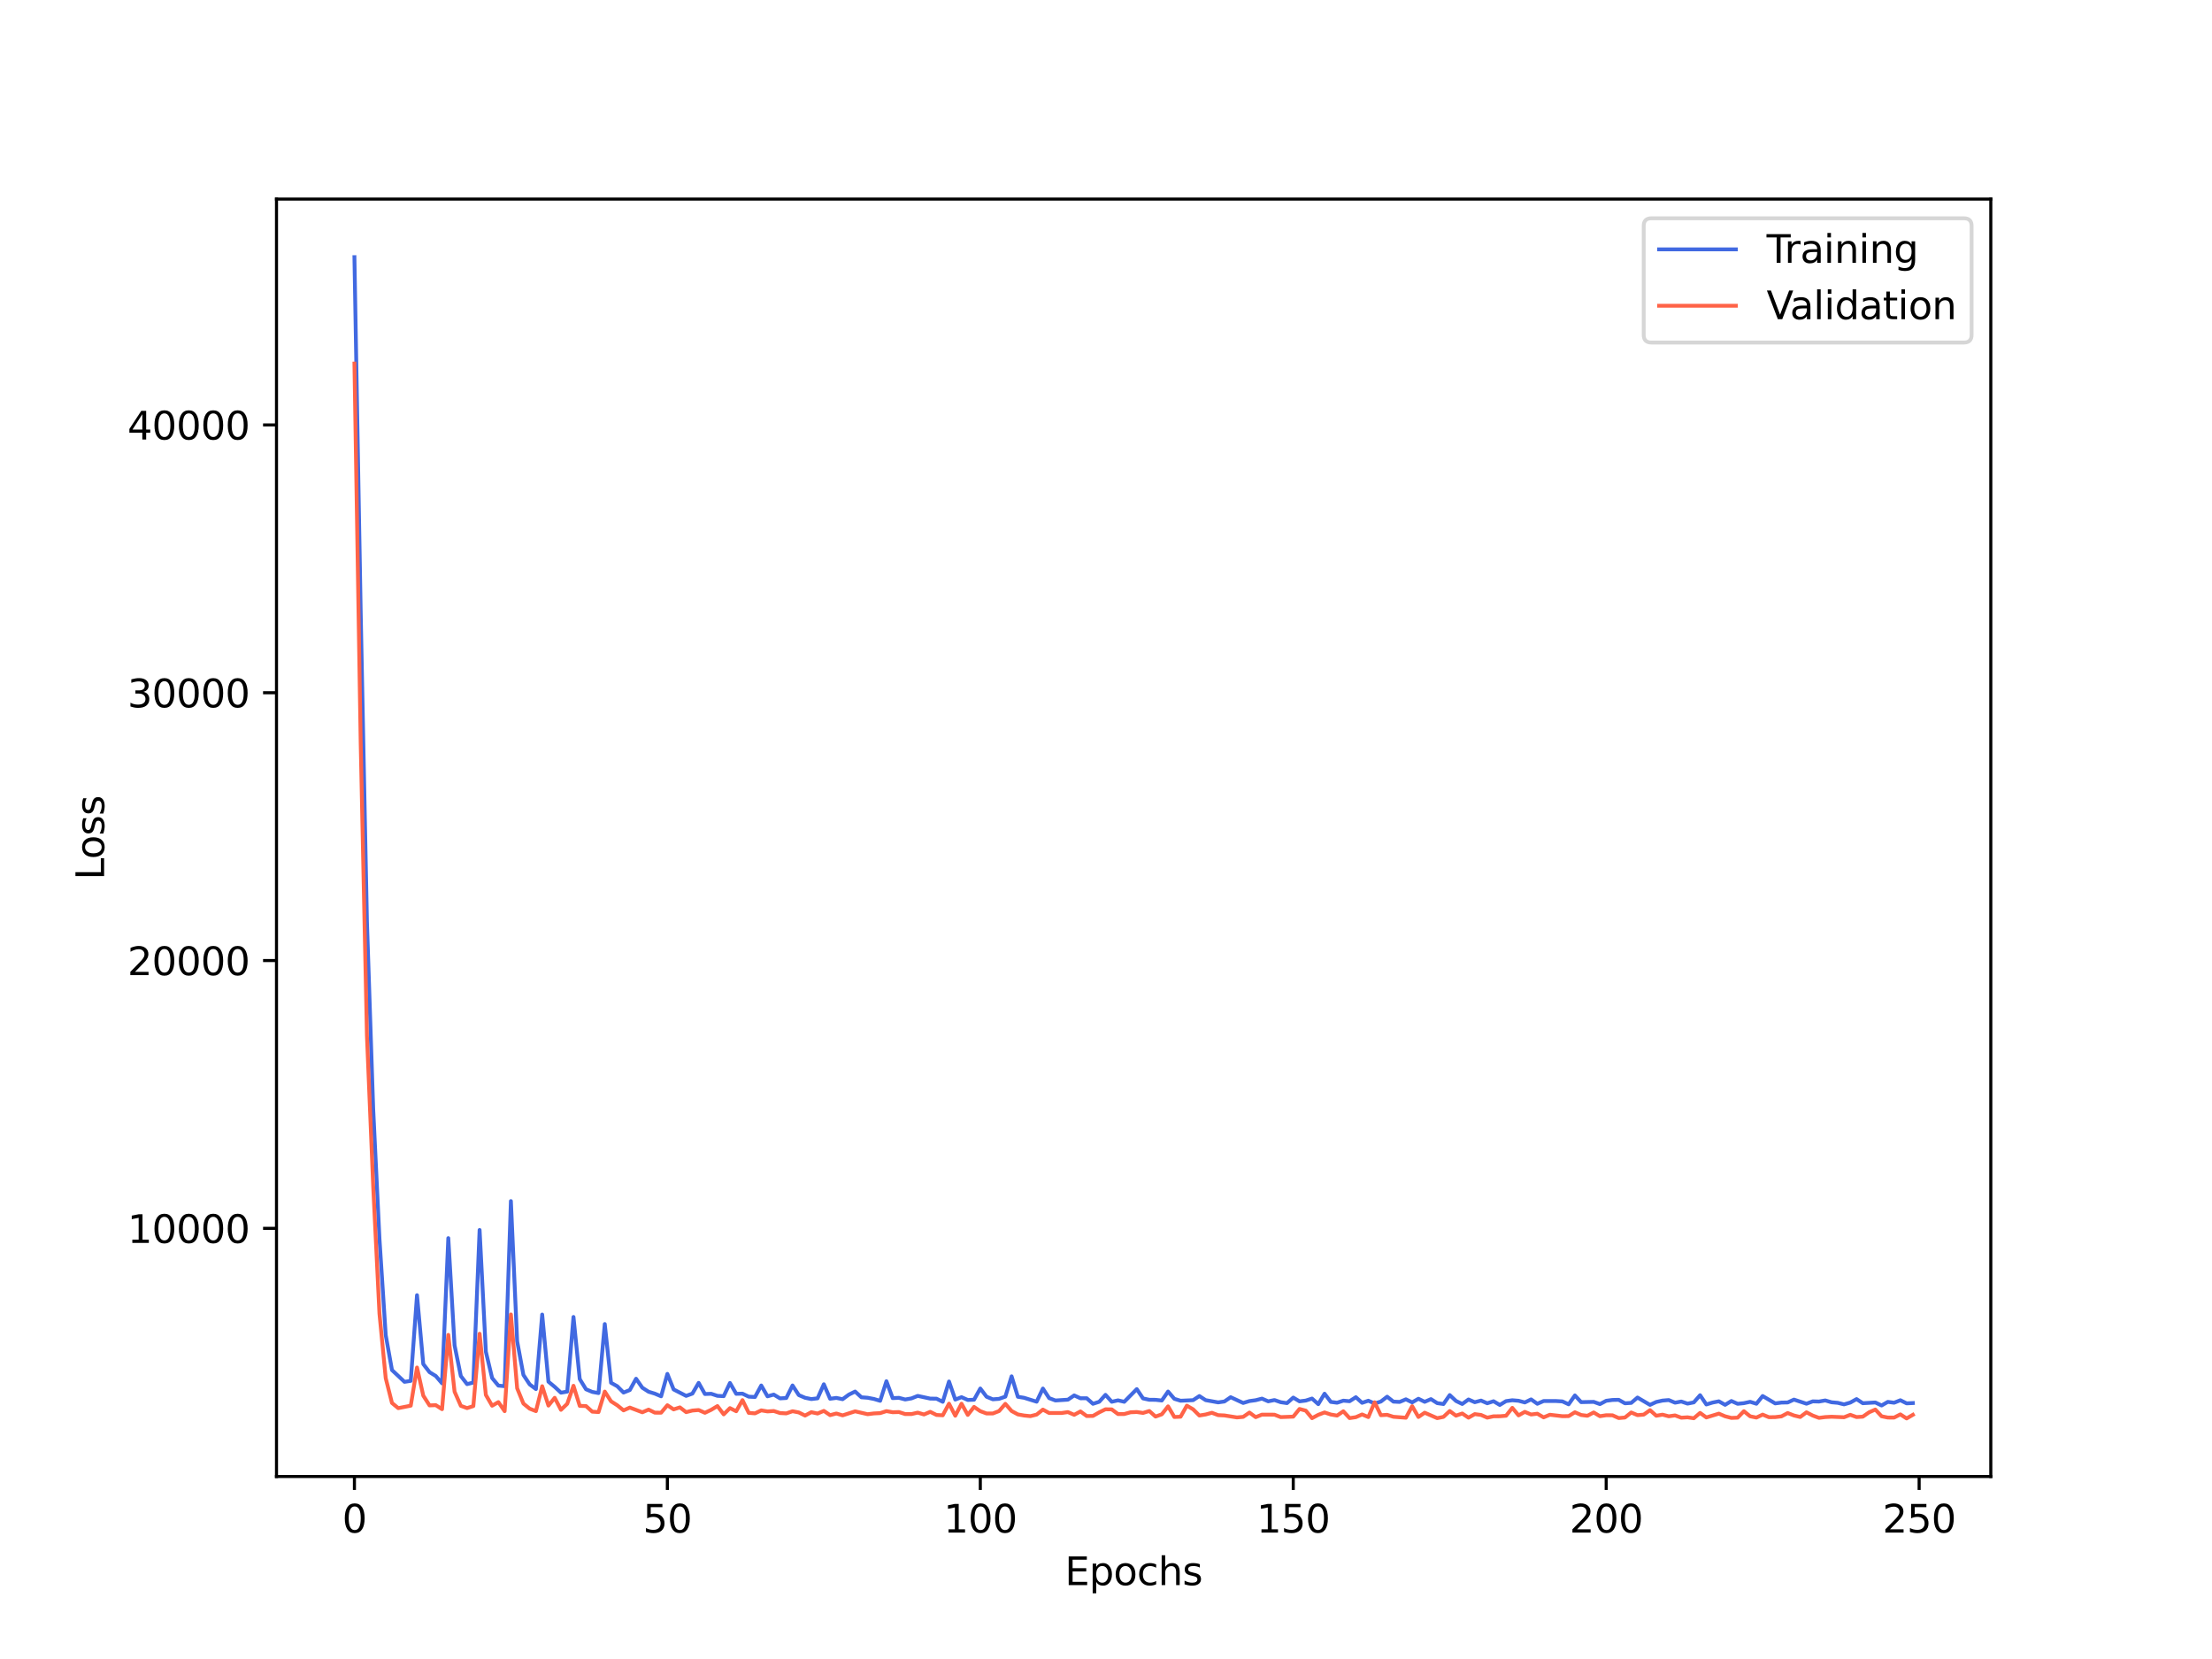 <?xml version="1.0" encoding="utf-8" standalone="no"?>
<!DOCTYPE svg PUBLIC "-//W3C//DTD SVG 1.1//EN"
  "http://www.w3.org/Graphics/SVG/1.1/DTD/svg11.dtd">
<svg xmlns:xlink="http://www.w3.org/1999/xlink" width="576pt" height="432pt" viewBox="0 0 576 432" xmlns="http://www.w3.org/2000/svg" version="1.1">
 <defs>
  <style type="text/css">*{stroke-linejoin: round; stroke-linecap: butt}</style>
 </defs>
 <g id="figure_1">
  <g id="patch_1">
   <path d="M 0 432 
L 576 432 
L 576 0 
L 0 0 
z
" style="fill: #ffffff"/>
  </g>
  <g id="axes_1">
   <g id="patch_2">
    <path d="M 72 384.48 
L 518.4 384.48 
L 518.4 51.84 
L 72 51.84 
z
" style="fill: #ffffff"/>
   </g>
   <g id="matplotlib.axis_1">
    <g id="xtick_1">
     <g id="line2d_1">
      <defs>
       <path id="m91a21ed349" d="M 0 0 
L 0 3.5 
" style="stroke: #000000; stroke-width: 0.8"/>
      </defs>
      <g>
       <use xlink:href="#m91a21ed349" x="92.291" y="384.48" style="stroke: #000000; stroke-width: 0.8"/>
      </g>
     </g>
     <g id="text_1">
      <!-- 0 -->
      <g transform="translate(89.11 399.078) scale(0.1 -0.1)">
       <defs>
        <path id="DejaVuSans-30" d="M 2034 4250 
Q 1547 4250 1301 3770 
Q 1056 3291 1056 2328 
Q 1056 1369 1301 889 
Q 1547 409 2034 409 
Q 2525 409 2770 889 
Q 3016 1369 3016 2328 
Q 3016 3291 2770 3770 
Q 2525 4250 2034 4250 
z
M 2034 4750 
Q 2819 4750 3233 4129 
Q 3647 3509 3647 2328 
Q 3647 1150 3233 529 
Q 2819 -91 2034 -91 
Q 1250 -91 836 529 
Q 422 1150 422 2328 
Q 422 3509 836 4129 
Q 1250 4750 2034 4750 
z
" transform="scale(0.016)"/>
       </defs>
       <use xlink:href="#DejaVuSans-30"/>
      </g>
     </g>
    </g>
    <g id="xtick_2">
     <g id="line2d_2">
      <g>
       <use xlink:href="#m91a21ed349" x="173.781" y="384.48" style="stroke: #000000; stroke-width: 0.8"/>
      </g>
     </g>
     <g id="text_2">
      <!-- 50 -->
      <g transform="translate(167.418 399.078) scale(0.1 -0.1)">
       <defs>
        <path id="DejaVuSans-35" d="M 691 4666 
L 3169 4666 
L 3169 4134 
L 1269 4134 
L 1269 2991 
Q 1406 3038 1543 3061 
Q 1681 3084 1819 3084 
Q 2600 3084 3056 2656 
Q 3513 2228 3513 1497 
Q 3513 744 3044 326 
Q 2575 -91 1722 -91 
Q 1428 -91 1123 -41 
Q 819 9 494 109 
L 494 744 
Q 775 591 1075 516 
Q 1375 441 1709 441 
Q 2250 441 2565 725 
Q 2881 1009 2881 1497 
Q 2881 1984 2565 2268 
Q 2250 2553 1709 2553 
Q 1456 2553 1204 2497 
Q 953 2441 691 2322 
L 691 4666 
z
" transform="scale(0.016)"/>
       </defs>
       <use xlink:href="#DejaVuSans-35"/>
       <use xlink:href="#DejaVuSans-30" x="63.623"/>
      </g>
     </g>
    </g>
    <g id="xtick_3">
     <g id="line2d_3">
      <g>
       <use xlink:href="#m91a21ed349" x="255.27" y="384.48" style="stroke: #000000; stroke-width: 0.8"/>
      </g>
     </g>
     <g id="text_3">
      <!-- 100 -->
      <g transform="translate(245.726 399.078) scale(0.1 -0.1)">
       <defs>
        <path id="DejaVuSans-31" d="M 794 531 
L 1825 531 
L 1825 4091 
L 703 3866 
L 703 4441 
L 1819 4666 
L 2450 4666 
L 2450 531 
L 3481 531 
L 3481 0 
L 794 0 
L 794 531 
z
" transform="scale(0.016)"/>
       </defs>
       <use xlink:href="#DejaVuSans-31"/>
       <use xlink:href="#DejaVuSans-30" x="63.623"/>
       <use xlink:href="#DejaVuSans-30" x="127.246"/>
      </g>
     </g>
    </g>
    <g id="xtick_4">
     <g id="line2d_4">
      <g>
       <use xlink:href="#m91a21ed349" x="336.76" y="384.48" style="stroke: #000000; stroke-width: 0.8"/>
      </g>
     </g>
     <g id="text_4">
      <!-- 150 -->
      <g transform="translate(327.216 399.078) scale(0.1 -0.1)">
       <use xlink:href="#DejaVuSans-31"/>
       <use xlink:href="#DejaVuSans-35" x="63.623"/>
       <use xlink:href="#DejaVuSans-30" x="127.246"/>
      </g>
     </g>
    </g>
    <g id="xtick_5">
     <g id="line2d_5">
      <g>
       <use xlink:href="#m91a21ed349" x="418.249" y="384.48" style="stroke: #000000; stroke-width: 0.8"/>
      </g>
     </g>
     <g id="text_5">
      <!-- 200 -->
      <g transform="translate(408.706 399.078) scale(0.1 -0.1)">
       <defs>
        <path id="DejaVuSans-32" d="M 1228 531 
L 3431 531 
L 3431 0 
L 469 0 
L 469 531 
Q 828 903 1448 1529 
Q 2069 2156 2228 2338 
Q 2531 2678 2651 2914 
Q 2772 3150 2772 3378 
Q 2772 3750 2511 3984 
Q 2250 4219 1831 4219 
Q 1534 4219 1204 4116 
Q 875 4013 500 3803 
L 500 4441 
Q 881 4594 1212 4672 
Q 1544 4750 1819 4750 
Q 2544 4750 2975 4387 
Q 3406 4025 3406 3419 
Q 3406 3131 3298 2873 
Q 3191 2616 2906 2266 
Q 2828 2175 2409 1742 
Q 1991 1309 1228 531 
z
" transform="scale(0.016)"/>
       </defs>
       <use xlink:href="#DejaVuSans-32"/>
       <use xlink:href="#DejaVuSans-30" x="63.623"/>
       <use xlink:href="#DejaVuSans-30" x="127.246"/>
      </g>
     </g>
    </g>
    <g id="xtick_6">
     <g id="line2d_6">
      <g>
       <use xlink:href="#m91a21ed349" x="499.739" y="384.48" style="stroke: #000000; stroke-width: 0.8"/>
      </g>
     </g>
     <g id="text_6">
      <!-- 250 -->
      <g transform="translate(490.195 399.078) scale(0.1 -0.1)">
       <use xlink:href="#DejaVuSans-32"/>
       <use xlink:href="#DejaVuSans-35" x="63.623"/>
       <use xlink:href="#DejaVuSans-30" x="127.246"/>
      </g>
     </g>
    </g>
    <g id="text_7">
     <!-- Epochs -->
     <g transform="translate(277.284 412.757) scale(0.1 -0.1)">
      <defs>
       <path id="DejaVuSans-45" d="M 628 4666 
L 3578 4666 
L 3578 4134 
L 1259 4134 
L 1259 2753 
L 3481 2753 
L 3481 2222 
L 1259 2222 
L 1259 531 
L 3634 531 
L 3634 0 
L 628 0 
L 628 4666 
z
" transform="scale(0.016)"/>
       <path id="DejaVuSans-70" d="M 1159 525 
L 1159 -1331 
L 581 -1331 
L 581 3500 
L 1159 3500 
L 1159 2969 
Q 1341 3281 1617 3432 
Q 1894 3584 2278 3584 
Q 2916 3584 3314 3078 
Q 3713 2572 3713 1747 
Q 3713 922 3314 415 
Q 2916 -91 2278 -91 
Q 1894 -91 1617 61 
Q 1341 213 1159 525 
z
M 3116 1747 
Q 3116 2381 2855 2742 
Q 2594 3103 2138 3103 
Q 1681 3103 1420 2742 
Q 1159 2381 1159 1747 
Q 1159 1113 1420 752 
Q 1681 391 2138 391 
Q 2594 391 2855 752 
Q 3116 1113 3116 1747 
z
" transform="scale(0.016)"/>
       <path id="DejaVuSans-6f" d="M 1959 3097 
Q 1497 3097 1228 2736 
Q 959 2375 959 1747 
Q 959 1119 1226 758 
Q 1494 397 1959 397 
Q 2419 397 2687 759 
Q 2956 1122 2956 1747 
Q 2956 2369 2687 2733 
Q 2419 3097 1959 3097 
z
M 1959 3584 
Q 2709 3584 3137 3096 
Q 3566 2609 3566 1747 
Q 3566 888 3137 398 
Q 2709 -91 1959 -91 
Q 1206 -91 779 398 
Q 353 888 353 1747 
Q 353 2609 779 3096 
Q 1206 3584 1959 3584 
z
" transform="scale(0.016)"/>
       <path id="DejaVuSans-63" d="M 3122 3366 
L 3122 2828 
Q 2878 2963 2633 3030 
Q 2388 3097 2138 3097 
Q 1578 3097 1268 2742 
Q 959 2388 959 1747 
Q 959 1106 1268 751 
Q 1578 397 2138 397 
Q 2388 397 2633 464 
Q 2878 531 3122 666 
L 3122 134 
Q 2881 22 2623 -34 
Q 2366 -91 2075 -91 
Q 1284 -91 818 406 
Q 353 903 353 1747 
Q 353 2603 823 3093 
Q 1294 3584 2113 3584 
Q 2378 3584 2631 3529 
Q 2884 3475 3122 3366 
z
" transform="scale(0.016)"/>
       <path id="DejaVuSans-68" d="M 3513 2113 
L 3513 0 
L 2938 0 
L 2938 2094 
Q 2938 2591 2744 2837 
Q 2550 3084 2163 3084 
Q 1697 3084 1428 2787 
Q 1159 2491 1159 1978 
L 1159 0 
L 581 0 
L 581 4863 
L 1159 4863 
L 1159 2956 
Q 1366 3272 1645 3428 
Q 1925 3584 2291 3584 
Q 2894 3584 3203 3211 
Q 3513 2838 3513 2113 
z
" transform="scale(0.016)"/>
       <path id="DejaVuSans-73" d="M 2834 3397 
L 2834 2853 
Q 2591 2978 2328 3040 
Q 2066 3103 1784 3103 
Q 1356 3103 1142 2972 
Q 928 2841 928 2578 
Q 928 2378 1081 2264 
Q 1234 2150 1697 2047 
L 1894 2003 
Q 2506 1872 2764 1633 
Q 3022 1394 3022 966 
Q 3022 478 2636 193 
Q 2250 -91 1575 -91 
Q 1294 -91 989 -36 
Q 684 19 347 128 
L 347 722 
Q 666 556 975 473 
Q 1284 391 1588 391 
Q 1994 391 2212 530 
Q 2431 669 2431 922 
Q 2431 1156 2273 1281 
Q 2116 1406 1581 1522 
L 1381 1569 
Q 847 1681 609 1914 
Q 372 2147 372 2553 
Q 372 3047 722 3315 
Q 1072 3584 1716 3584 
Q 2034 3584 2315 3537 
Q 2597 3491 2834 3397 
z
" transform="scale(0.016)"/>
      </defs>
      <use xlink:href="#DejaVuSans-45"/>
      <use xlink:href="#DejaVuSans-70" x="63.184"/>
      <use xlink:href="#DejaVuSans-6f" x="126.66"/>
      <use xlink:href="#DejaVuSans-63" x="187.842"/>
      <use xlink:href="#DejaVuSans-68" x="242.822"/>
      <use xlink:href="#DejaVuSans-73" x="306.201"/>
     </g>
    </g>
   </g>
   <g id="matplotlib.axis_2">
    <g id="ytick_1">
     <g id="line2d_7">
      <defs>
       <path id="m7a51dd423e" d="M 0 0 
L -3.5 0 
" style="stroke: #000000; stroke-width: 0.8"/>
      </defs>
      <g>
       <use xlink:href="#m7a51dd423e" x="72" y="319.858" style="stroke: #000000; stroke-width: 0.8"/>
      </g>
     </g>
     <g id="text_8">
      <!-- 10000 -->
      <g transform="translate(33.188 323.657) scale(0.1 -0.1)">
       <use xlink:href="#DejaVuSans-31"/>
       <use xlink:href="#DejaVuSans-30" x="63.623"/>
       <use xlink:href="#DejaVuSans-30" x="127.246"/>
       <use xlink:href="#DejaVuSans-30" x="190.869"/>
       <use xlink:href="#DejaVuSans-30" x="254.492"/>
      </g>
     </g>
    </g>
    <g id="ytick_2">
     <g id="line2d_8">
      <g>
       <use xlink:href="#m7a51dd423e" x="72" y="250.121" style="stroke: #000000; stroke-width: 0.8"/>
      </g>
     </g>
     <g id="text_9">
      <!-- 20000 -->
      <g transform="translate(33.188 253.92) scale(0.1 -0.1)">
       <use xlink:href="#DejaVuSans-32"/>
       <use xlink:href="#DejaVuSans-30" x="63.623"/>
       <use xlink:href="#DejaVuSans-30" x="127.246"/>
       <use xlink:href="#DejaVuSans-30" x="190.869"/>
       <use xlink:href="#DejaVuSans-30" x="254.492"/>
      </g>
     </g>
    </g>
    <g id="ytick_3">
     <g id="line2d_9">
      <g>
       <use xlink:href="#m7a51dd423e" x="72" y="180.383" style="stroke: #000000; stroke-width: 0.8"/>
      </g>
     </g>
     <g id="text_10">
      <!-- 30000 -->
      <g transform="translate(33.188 184.182) scale(0.1 -0.1)">
       <defs>
        <path id="DejaVuSans-33" d="M 2597 2516 
Q 3050 2419 3304 2112 
Q 3559 1806 3559 1356 
Q 3559 666 3084 287 
Q 2609 -91 1734 -91 
Q 1441 -91 1130 -33 
Q 819 25 488 141 
L 488 750 
Q 750 597 1062 519 
Q 1375 441 1716 441 
Q 2309 441 2620 675 
Q 2931 909 2931 1356 
Q 2931 1769 2642 2001 
Q 2353 2234 1838 2234 
L 1294 2234 
L 1294 2753 
L 1863 2753 
Q 2328 2753 2575 2939 
Q 2822 3125 2822 3475 
Q 2822 3834 2567 4026 
Q 2313 4219 1838 4219 
Q 1578 4219 1281 4162 
Q 984 4106 628 3988 
L 628 4550 
Q 988 4650 1302 4700 
Q 1616 4750 1894 4750 
Q 2613 4750 3031 4423 
Q 3450 4097 3450 3541 
Q 3450 3153 3228 2886 
Q 3006 2619 2597 2516 
z
" transform="scale(0.016)"/>
       </defs>
       <use xlink:href="#DejaVuSans-33"/>
       <use xlink:href="#DejaVuSans-30" x="63.623"/>
       <use xlink:href="#DejaVuSans-30" x="127.246"/>
       <use xlink:href="#DejaVuSans-30" x="190.869"/>
       <use xlink:href="#DejaVuSans-30" x="254.492"/>
      </g>
     </g>
    </g>
    <g id="ytick_4">
     <g id="line2d_10">
      <g>
       <use xlink:href="#m7a51dd423e" x="72" y="110.646" style="stroke: #000000; stroke-width: 0.8"/>
      </g>
     </g>
     <g id="text_11">
      <!-- 40000 -->
      <g transform="translate(33.188 114.445) scale(0.1 -0.1)">
       <defs>
        <path id="DejaVuSans-34" d="M 2419 4116 
L 825 1625 
L 2419 1625 
L 2419 4116 
z
M 2253 4666 
L 3047 4666 
L 3047 1625 
L 3713 1625 
L 3713 1100 
L 3047 1100 
L 3047 0 
L 2419 0 
L 2419 1100 
L 313 1100 
L 313 1709 
L 2253 4666 
z
" transform="scale(0.016)"/>
       </defs>
       <use xlink:href="#DejaVuSans-34"/>
       <use xlink:href="#DejaVuSans-30" x="63.623"/>
       <use xlink:href="#DejaVuSans-30" x="127.246"/>
       <use xlink:href="#DejaVuSans-30" x="190.869"/>
       <use xlink:href="#DejaVuSans-30" x="254.492"/>
      </g>
     </g>
    </g>
    <g id="text_12">
     <!-- Loss -->
     <g transform="translate(27.108 229.127) rotate(-90) scale(0.1 -0.1)">
      <defs>
       <path id="DejaVuSans-4c" d="M 628 4666 
L 1259 4666 
L 1259 531 
L 3531 531 
L 3531 0 
L 628 0 
L 628 4666 
z
" transform="scale(0.016)"/>
      </defs>
      <use xlink:href="#DejaVuSans-4c"/>
      <use xlink:href="#DejaVuSans-6f" x="53.963"/>
      <use xlink:href="#DejaVuSans-73" x="115.145"/>
      <use xlink:href="#DejaVuSans-73" x="167.244"/>
     </g>
    </g>
   </g>
   <g id="line2d_11">
    <path d="M 92.291 66.96 
L 93.921 159.204 
L 95.55 239.978 
L 97.18 288.794 
L 98.81 322.537 
L 100.44 347.647 
L 102.07 356.757 
L 105.329 359.827 
L 106.959 359.576 
L 108.589 337.266 
L 110.219 355.202 
L 111.848 357.305 
L 113.478 358.31 
L 115.108 360.22 
L 116.738 322.409 
L 118.368 350.325 
L 119.997 358.319 
L 121.627 360.424 
L 123.257 360.013 
L 124.887 320.284 
L 126.517 351.976 
L 128.146 358.837 
L 129.776 360.81 
L 131.406 360.963 
L 133.036 312.758 
L 134.665 349.253 
L 136.295 358.029 
L 137.925 360.494 
L 139.555 361.709 
L 141.185 342.308 
L 142.814 359.791 
L 144.444 361.137 
L 146.074 362.65 
L 147.704 362.37 
L 149.334 342.938 
L 150.963 359.113 
L 152.593 361.765 
L 154.223 362.451 
L 155.853 362.754 
L 157.483 344.78 
L 159.112 360.069 
L 160.742 360.978 
L 162.372 362.619 
L 164.002 361.963 
L 165.632 359.02 
L 167.261 361.358 
L 168.891 362.403 
L 170.521 362.902 
L 172.151 363.593 
L 173.781 357.76 
L 175.41 361.805 
L 178.67 363.484 
L 180.3 362.887 
L 181.929 360.1 
L 183.559 362.998 
L 185.189 362.935 
L 186.819 363.473 
L 188.449 363.56 
L 190.078 360.118 
L 191.708 362.946 
L 193.338 362.906 
L 194.968 363.691 
L 196.598 363.772 
L 198.227 360.778 
L 199.857 363.604 
L 201.487 363.147 
L 203.117 364.134 
L 204.747 364.035 
L 206.376 360.771 
L 208.006 363.279 
L 209.636 363.979 
L 211.266 364.313 
L 212.896 364.119 
L 214.525 360.458 
L 216.155 364.23 
L 217.785 364.011 
L 219.415 364.347 
L 221.044 363.154 
L 222.674 362.353 
L 224.304 363.849 
L 225.934 363.971 
L 227.564 364.286 
L 229.193 364.769 
L 230.823 359.671 
L 232.453 364.066 
L 234.083 363.993 
L 235.713 364.419 
L 237.342 364.14 
L 238.972 363.488 
L 242.232 364.193 
L 243.862 364.211 
L 245.491 365.024 
L 247.121 359.742 
L 248.751 364.447 
L 250.381 363.819 
L 252.011 364.549 
L 253.64 364.484 
L 255.27 361.563 
L 256.9 363.709 
L 258.53 364.376 
L 260.159 364.255 
L 261.789 363.679 
L 263.419 358.39 
L 265.049 363.718 
L 266.679 363.983 
L 269.938 364.997 
L 271.568 361.571 
L 273.198 364.065 
L 274.828 364.678 
L 278.087 364.471 
L 279.717 363.362 
L 281.347 364.11 
L 282.977 364.099 
L 284.606 365.547 
L 286.236 365.018 
L 287.866 363.213 
L 289.496 365.015 
L 291.126 364.645 
L 292.755 365.022 
L 296.015 361.724 
L 297.645 364.145 
L 299.274 364.498 
L 300.904 364.511 
L 302.534 364.685 
L 304.164 362.353 
L 305.794 364.248 
L 307.423 364.745 
L 310.683 364.599 
L 312.313 363.529 
L 313.943 364.592 
L 317.202 365.177 
L 318.832 364.945 
L 320.462 363.827 
L 323.721 365.329 
L 325.351 364.833 
L 326.981 364.612 
L 328.611 364.192 
L 330.241 364.901 
L 331.87 364.571 
L 333.5 365.131 
L 335.13 365.37 
L 336.76 363.93 
L 338.389 364.905 
L 340.019 364.705 
L 341.649 364.18 
L 343.279 365.642 
L 344.909 362.916 
L 346.538 365.051 
L 348.168 365.266 
L 349.798 364.729 
L 351.428 364.875 
L 353.058 363.828 
L 354.687 365.293 
L 356.317 364.742 
L 357.947 365.474 
L 359.577 364.957 
L 361.207 363.697 
L 362.836 364.979 
L 364.466 365.059 
L 366.096 364.376 
L 367.726 365.178 
L 369.356 364.229 
L 370.985 365.031 
L 372.615 364.327 
L 374.245 365.372 
L 375.875 365.606 
L 377.504 363.274 
L 379.134 364.804 
L 380.764 365.596 
L 382.394 364.418 
L 384.024 365.133 
L 385.653 364.702 
L 387.283 365.41 
L 388.913 364.879 
L 390.543 365.846 
L 392.173 364.849 
L 393.802 364.62 
L 395.432 364.757 
L 397.062 365.195 
L 398.692 364.397 
L 400.322 365.542 
L 401.951 364.827 
L 405.211 364.828 
L 406.841 364.922 
L 408.471 365.681 
L 410.1 363.367 
L 411.73 365.113 
L 414.99 365.042 
L 416.619 365.627 
L 418.249 364.76 
L 419.879 364.545 
L 421.509 364.508 
L 423.139 365.417 
L 424.768 365.311 
L 426.398 363.918 
L 429.658 365.826 
L 431.288 365.068 
L 432.917 364.704 
L 434.547 364.571 
L 436.177 365.257 
L 437.807 364.953 
L 439.437 365.502 
L 441.066 365.174 
L 442.696 363.308 
L 444.326 365.717 
L 445.956 365.222 
L 447.586 364.9 
L 449.215 365.814 
L 450.845 364.82 
L 452.475 365.547 
L 454.105 365.382 
L 455.735 365.027 
L 457.364 365.534 
L 458.994 363.523 
L 462.254 365.441 
L 463.883 365.228 
L 465.513 365.197 
L 467.143 364.451 
L 470.403 365.526 
L 472.032 364.912 
L 473.662 364.959 
L 475.292 364.67 
L 476.922 365.148 
L 478.552 365.293 
L 480.181 365.698 
L 481.811 365.225 
L 483.441 364.319 
L 485.071 365.393 
L 488.33 365.203 
L 489.96 365.984 
L 491.59 365.046 
L 493.22 365.269 
L 494.85 364.617 
L 496.479 365.432 
L 498.109 365.351 
L 498.109 365.351 
" clip-path="url(#pd2cdb25713)" style="fill: none; stroke: #4169e1; stroke-linecap: square"/>
   </g>
   <g id="line2d_12">
    <path d="M 92.291 94.673 
L 93.921 193.404 
L 95.55 269.702 
L 97.18 308.931 
L 98.81 342.068 
L 100.44 358.868 
L 102.07 365.328 
L 103.699 366.675 
L 106.959 366.036 
L 108.589 356.099 
L 110.219 363.419 
L 111.848 365.963 
L 113.478 365.9 
L 115.108 366.951 
L 116.738 347.602 
L 118.368 362.384 
L 119.997 366.071 
L 121.627 366.665 
L 123.257 366.138 
L 124.887 347.304 
L 126.517 363.239 
L 128.146 366.047 
L 129.776 365.107 
L 131.406 367.466 
L 133.036 342.278 
L 134.665 361.501 
L 136.295 365.487 
L 137.925 366.816 
L 139.555 367.458 
L 141.185 360.97 
L 142.814 366.016 
L 144.444 363.989 
L 146.074 367.118 
L 147.704 365.55 
L 149.334 360.851 
L 150.963 366.092 
L 152.593 366.132 
L 154.223 367.589 
L 155.853 367.702 
L 157.483 362.363 
L 159.112 364.897 
L 160.742 365.941 
L 162.372 367.26 
L 164.002 366.528 
L 167.261 367.757 
L 168.891 367.058 
L 170.521 367.854 
L 172.151 367.861 
L 173.781 365.918 
L 175.41 367.002 
L 177.04 366.478 
L 178.67 367.717 
L 180.3 367.303 
L 181.929 367.168 
L 183.559 367.891 
L 185.189 367.114 
L 186.819 366.137 
L 188.449 368.296 
L 190.078 366.669 
L 191.708 367.487 
L 193.338 364.589 
L 194.968 367.908 
L 196.598 368.037 
L 198.227 367.257 
L 199.857 367.534 
L 201.487 367.422 
L 203.117 367.954 
L 204.747 368.043 
L 206.376 367.481 
L 208.006 367.797 
L 209.636 368.609 
L 211.266 367.727 
L 212.896 368.078 
L 214.525 367.393 
L 216.155 368.501 
L 217.785 368.071 
L 219.415 368.558 
L 222.674 367.508 
L 225.934 368.257 
L 227.564 368.051 
L 229.193 367.973 
L 230.823 367.455 
L 232.453 367.743 
L 234.083 367.693 
L 235.713 368.221 
L 237.342 368.221 
L 238.972 367.844 
L 240.602 368.325 
L 242.232 367.637 
L 243.862 368.452 
L 245.491 368.537 
L 247.121 365.514 
L 248.751 368.653 
L 250.381 365.522 
L 252.011 368.442 
L 253.64 366.358 
L 255.27 367.465 
L 256.9 368.067 
L 258.53 368.066 
L 260.159 367.436 
L 261.789 365.56 
L 263.419 367.425 
L 265.049 368.306 
L 266.679 368.597 
L 268.308 368.762 
L 269.938 368.355 
L 271.568 367.055 
L 273.198 367.947 
L 276.457 367.939 
L 278.087 367.705 
L 279.717 368.416 
L 281.347 367.537 
L 282.977 368.733 
L 284.606 368.703 
L 286.236 367.769 
L 287.866 366.973 
L 289.496 367.002 
L 291.126 368.215 
L 292.755 368.21 
L 294.385 367.756 
L 296.015 367.687 
L 297.645 367.926 
L 299.274 367.424 
L 300.904 368.874 
L 302.534 368.28 
L 304.164 366.209 
L 305.794 368.98 
L 307.423 368.909 
L 309.053 366.034 
L 310.683 366.98 
L 312.313 368.596 
L 313.943 368.328 
L 315.572 367.885 
L 317.202 368.499 
L 318.832 368.575 
L 322.092 369.095 
L 323.721 368.951 
L 325.351 367.828 
L 326.981 369.025 
L 328.611 368.365 
L 331.87 368.382 
L 333.5 369.012 
L 336.76 368.89 
L 338.389 366.89 
L 340.019 367.327 
L 341.649 369.292 
L 343.279 368.414 
L 344.909 367.799 
L 346.538 368.335 
L 348.168 368.613 
L 349.798 367.497 
L 351.428 369.271 
L 353.058 369.027 
L 354.687 368.316 
L 356.317 369.003 
L 357.947 365.154 
L 359.577 368.518 
L 361.207 368.415 
L 362.836 368.926 
L 366.096 369.175 
L 367.726 366.165 
L 369.356 368.982 
L 370.985 367.865 
L 374.245 369.285 
L 375.875 368.952 
L 377.504 367.429 
L 379.134 368.634 
L 380.764 368.07 
L 382.394 369.159 
L 384.024 368.232 
L 385.653 368.447 
L 387.283 369.152 
L 388.913 368.799 
L 390.543 368.791 
L 392.173 368.654 
L 393.802 366.603 
L 395.432 368.561 
L 397.062 367.646 
L 398.692 368.331 
L 400.322 368.127 
L 401.951 369.076 
L 403.581 368.395 
L 406.841 368.774 
L 408.471 368.753 
L 410.1 367.748 
L 411.73 368.463 
L 413.36 368.663 
L 414.99 367.801 
L 416.619 368.776 
L 418.249 368.521 
L 419.879 368.538 
L 421.509 369.258 
L 423.139 369.119 
L 424.768 367.81 
L 426.398 368.498 
L 428.028 368.362 
L 429.658 367.203 
L 431.288 368.656 
L 432.917 368.371 
L 434.547 368.799 
L 436.177 368.567 
L 437.807 369.167 
L 439.437 369.066 
L 441.066 369.312 
L 442.696 367.916 
L 444.326 369.1 
L 447.586 368.106 
L 449.215 368.801 
L 450.845 369.22 
L 452.475 369.156 
L 454.105 367.474 
L 455.735 368.803 
L 457.364 369.133 
L 458.994 368.359 
L 460.624 369.037 
L 462.254 369.013 
L 463.883 368.82 
L 465.513 367.951 
L 467.143 368.588 
L 468.773 368.979 
L 470.403 367.762 
L 472.032 368.607 
L 473.662 369.21 
L 475.292 369.002 
L 476.922 368.916 
L 480.181 369.049 
L 481.811 368.414 
L 483.441 368.997 
L 485.071 368.898 
L 486.701 367.764 
L 488.33 367.043 
L 489.96 368.794 
L 491.59 369.13 
L 493.22 369.133 
L 494.85 368.301 
L 496.479 369.36 
L 498.109 368.409 
L 498.109 368.409 
" clip-path="url(#pd2cdb25713)" style="fill: none; stroke: #ff6347; stroke-linecap: square"/>
   </g>
   <g id="patch_3">
    <path d="M 72 384.48 
L 72 51.84 
" style="fill: none; stroke: #000000; stroke-width: 0.8; stroke-linejoin: miter; stroke-linecap: square"/>
   </g>
   <g id="patch_4">
    <path d="M 518.4 384.48 
L 518.4 51.84 
" style="fill: none; stroke: #000000; stroke-width: 0.8; stroke-linejoin: miter; stroke-linecap: square"/>
   </g>
   <g id="patch_5">
    <path d="M 72 384.48 
L 518.4 384.48 
" style="fill: none; stroke: #000000; stroke-width: 0.8; stroke-linejoin: miter; stroke-linecap: square"/>
   </g>
   <g id="patch_6">
    <path d="M 72 51.84 
L 518.4 51.84 
" style="fill: none; stroke: #000000; stroke-width: 0.8; stroke-linejoin: miter; stroke-linecap: square"/>
   </g>
   <g id="legend_1">
    <g id="patch_7">
     <path d="M 430.019 89.196 
L 511.4 89.196 
Q 513.4 89.196 513.4 87.196 
L 513.4 58.84 
Q 513.4 56.84 511.4 56.84 
L 430.019 56.84 
Q 428.019 56.84 428.019 58.84 
L 428.019 87.196 
Q 428.019 89.196 430.019 89.196 
z
" style="fill: #ffffff; opacity: 0.8; stroke: #cccccc; stroke-linejoin: miter"/>
    </g>
    <g id="line2d_13">
     <path d="M 432.019 64.938 
L 442.019 64.938 
L 452.019 64.938 
" style="fill: none; stroke: #4169e1; stroke-linecap: square"/>
    </g>
    <g id="text_13">
     <!-- Training -->
     <g transform="translate(460.019 68.438) scale(0.1 -0.1)">
      <defs>
       <path id="DejaVuSans-54" d="M -19 4666 
L 3928 4666 
L 3928 4134 
L 2272 4134 
L 2272 0 
L 1638 0 
L 1638 4134 
L -19 4134 
L -19 4666 
z
" transform="scale(0.016)"/>
       <path id="DejaVuSans-72" d="M 2631 2963 
Q 2534 3019 2420 3045 
Q 2306 3072 2169 3072 
Q 1681 3072 1420 2755 
Q 1159 2438 1159 1844 
L 1159 0 
L 581 0 
L 581 3500 
L 1159 3500 
L 1159 2956 
Q 1341 3275 1631 3429 
Q 1922 3584 2338 3584 
Q 2397 3584 2469 3576 
Q 2541 3569 2628 3553 
L 2631 2963 
z
" transform="scale(0.016)"/>
       <path id="DejaVuSans-61" d="M 2194 1759 
Q 1497 1759 1228 1600 
Q 959 1441 959 1056 
Q 959 750 1161 570 
Q 1363 391 1709 391 
Q 2188 391 2477 730 
Q 2766 1069 2766 1631 
L 2766 1759 
L 2194 1759 
z
M 3341 1997 
L 3341 0 
L 2766 0 
L 2766 531 
Q 2569 213 2275 61 
Q 1981 -91 1556 -91 
Q 1019 -91 701 211 
Q 384 513 384 1019 
Q 384 1609 779 1909 
Q 1175 2209 1959 2209 
L 2766 2209 
L 2766 2266 
Q 2766 2663 2505 2880 
Q 2244 3097 1772 3097 
Q 1472 3097 1187 3025 
Q 903 2953 641 2809 
L 641 3341 
Q 956 3463 1253 3523 
Q 1550 3584 1831 3584 
Q 2591 3584 2966 3190 
Q 3341 2797 3341 1997 
z
" transform="scale(0.016)"/>
       <path id="DejaVuSans-69" d="M 603 3500 
L 1178 3500 
L 1178 0 
L 603 0 
L 603 3500 
z
M 603 4863 
L 1178 4863 
L 1178 4134 
L 603 4134 
L 603 4863 
z
" transform="scale(0.016)"/>
       <path id="DejaVuSans-6e" d="M 3513 2113 
L 3513 0 
L 2938 0 
L 2938 2094 
Q 2938 2591 2744 2837 
Q 2550 3084 2163 3084 
Q 1697 3084 1428 2787 
Q 1159 2491 1159 1978 
L 1159 0 
L 581 0 
L 581 3500 
L 1159 3500 
L 1159 2956 
Q 1366 3272 1645 3428 
Q 1925 3584 2291 3584 
Q 2894 3584 3203 3211 
Q 3513 2838 3513 2113 
z
" transform="scale(0.016)"/>
       <path id="DejaVuSans-67" d="M 2906 1791 
Q 2906 2416 2648 2759 
Q 2391 3103 1925 3103 
Q 1463 3103 1205 2759 
Q 947 2416 947 1791 
Q 947 1169 1205 825 
Q 1463 481 1925 481 
Q 2391 481 2648 825 
Q 2906 1169 2906 1791 
z
M 3481 434 
Q 3481 -459 3084 -895 
Q 2688 -1331 1869 -1331 
Q 1566 -1331 1297 -1286 
Q 1028 -1241 775 -1147 
L 775 -588 
Q 1028 -725 1275 -790 
Q 1522 -856 1778 -856 
Q 2344 -856 2625 -561 
Q 2906 -266 2906 331 
L 2906 616 
Q 2728 306 2450 153 
Q 2172 0 1784 0 
Q 1141 0 747 490 
Q 353 981 353 1791 
Q 353 2603 747 3093 
Q 1141 3584 1784 3584 
Q 2172 3584 2450 3431 
Q 2728 3278 2906 2969 
L 2906 3500 
L 3481 3500 
L 3481 434 
z
" transform="scale(0.016)"/>
      </defs>
      <use xlink:href="#DejaVuSans-54"/>
      <use xlink:href="#DejaVuSans-72" x="46.334"/>
      <use xlink:href="#DejaVuSans-61" x="87.447"/>
      <use xlink:href="#DejaVuSans-69" x="148.727"/>
      <use xlink:href="#DejaVuSans-6e" x="176.51"/>
      <use xlink:href="#DejaVuSans-69" x="239.889"/>
      <use xlink:href="#DejaVuSans-6e" x="267.672"/>
      <use xlink:href="#DejaVuSans-67" x="331.051"/>
     </g>
    </g>
    <g id="line2d_14">
     <path d="M 432.019 79.617 
L 442.019 79.617 
L 452.019 79.617 
" style="fill: none; stroke: #ff6347; stroke-linecap: square"/>
    </g>
    <g id="text_14">
     <!-- Validation -->
     <g transform="translate(460.019 83.117) scale(0.1 -0.1)">
      <defs>
       <path id="DejaVuSans-56" d="M 1831 0 
L 50 4666 
L 709 4666 
L 2188 738 
L 3669 4666 
L 4325 4666 
L 2547 0 
L 1831 0 
z
" transform="scale(0.016)"/>
       <path id="DejaVuSans-6c" d="M 603 4863 
L 1178 4863 
L 1178 0 
L 603 0 
L 603 4863 
z
" transform="scale(0.016)"/>
       <path id="DejaVuSans-64" d="M 2906 2969 
L 2906 4863 
L 3481 4863 
L 3481 0 
L 2906 0 
L 2906 525 
Q 2725 213 2448 61 
Q 2172 -91 1784 -91 
Q 1150 -91 751 415 
Q 353 922 353 1747 
Q 353 2572 751 3078 
Q 1150 3584 1784 3584 
Q 2172 3584 2448 3432 
Q 2725 3281 2906 2969 
z
M 947 1747 
Q 947 1113 1208 752 
Q 1469 391 1925 391 
Q 2381 391 2643 752 
Q 2906 1113 2906 1747 
Q 2906 2381 2643 2742 
Q 2381 3103 1925 3103 
Q 1469 3103 1208 2742 
Q 947 2381 947 1747 
z
" transform="scale(0.016)"/>
       <path id="DejaVuSans-74" d="M 1172 4494 
L 1172 3500 
L 2356 3500 
L 2356 3053 
L 1172 3053 
L 1172 1153 
Q 1172 725 1289 603 
Q 1406 481 1766 481 
L 2356 481 
L 2356 0 
L 1766 0 
Q 1100 0 847 248 
Q 594 497 594 1153 
L 594 3053 
L 172 3053 
L 172 3500 
L 594 3500 
L 594 4494 
L 1172 4494 
z
" transform="scale(0.016)"/>
      </defs>
      <use xlink:href="#DejaVuSans-56"/>
      <use xlink:href="#DejaVuSans-61" x="60.658"/>
      <use xlink:href="#DejaVuSans-6c" x="121.938"/>
      <use xlink:href="#DejaVuSans-69" x="149.721"/>
      <use xlink:href="#DejaVuSans-64" x="177.504"/>
      <use xlink:href="#DejaVuSans-61" x="240.98"/>
      <use xlink:href="#DejaVuSans-74" x="302.26"/>
      <use xlink:href="#DejaVuSans-69" x="341.469"/>
      <use xlink:href="#DejaVuSans-6f" x="369.252"/>
      <use xlink:href="#DejaVuSans-6e" x="430.434"/>
     </g>
    </g>
   </g>
  </g>
 </g>
 <defs>
  <clipPath id="pd2cdb25713">
   <rect x="72" y="51.84" width="446.4" height="332.64"/>
  </clipPath>
 </defs>
</svg>
